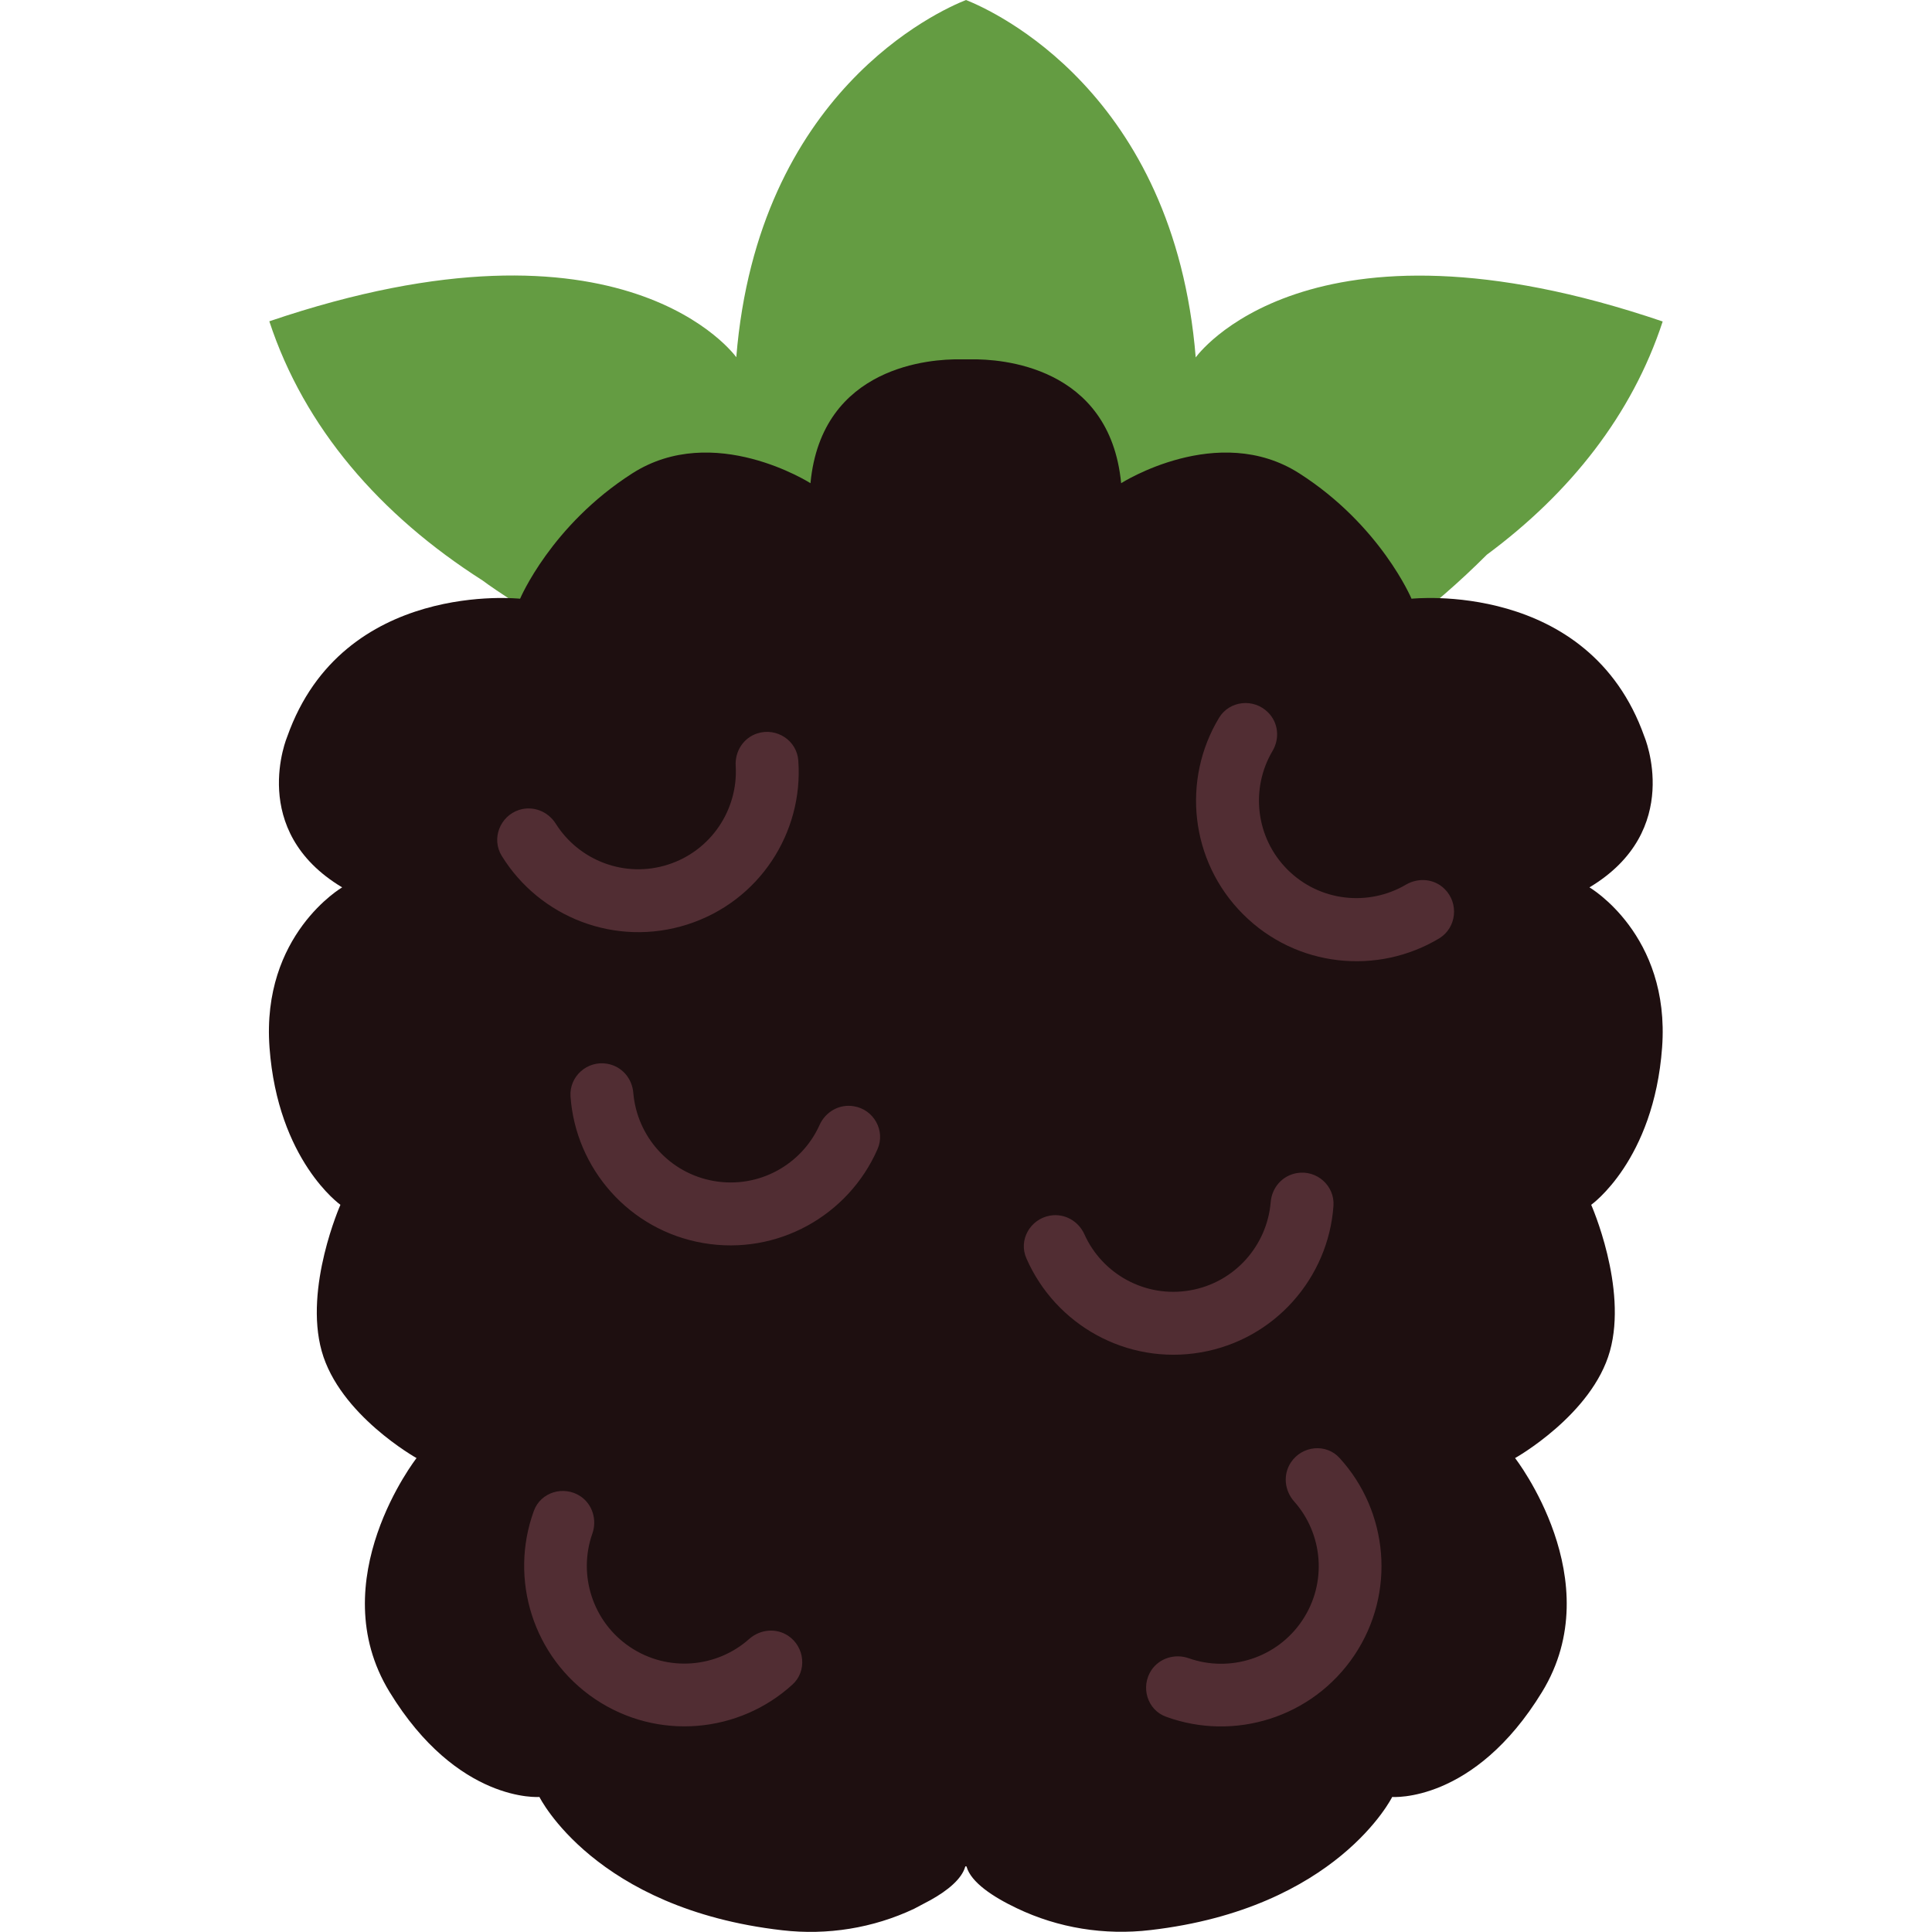 <svg xmlns="http://www.w3.org/2000/svg" viewBox="0 0 1000 1000" enable-background="new 0 0 1000 1000"><style type="text/css">.st0{fill:#649C42;} .st1{fill:#1E0F10;} .st2{fill:#512D33;}</style><path d="M769.6 287.1c43.2-32 75.2-72.5 91-120.7C676.3 103.7 618.9 185 618.9 185 607.7 47.6 514.1 5.6 500 0c-14.2 5.6-107.7 47.6-118.9 184.9 0 0-57.4-81.2-241.7-18.6 18.1 55.1 57.3 100.3 110.3 134.1 0 .1 290.1 216.4 519.9-13.3z" class="st0"/><path d="M473.1 988c-21.2 10-44.9 13.8-68.2 11.1-97.1-11.1-125.7-69-125.7-69s-42.3 3.4-77.6-54.4 14-121 14-121-39.9-22.3-49.1-55.4c-9.2-33 9.7-75.7 9.7-75.7s-32.4-22.9-36.7-81.4c-4.3-58.5 37.6-82.9 37.6-82.9-49.1-29.4-28.4-78.1-28.4-78.1 28.8-81.3 120.5-71.3 120.5-71.3s16-38 58.1-64.9 92.2 5.1 92.2 5.1c5.8-61.1 63-64.3 77.2-64.1 2.1 0 4.2 0 6.4 0 14.2-.2 71.3 3 77.2 64.1 0 0 50.1-32 92.2-5.1s58.1 64.9 58.1 64.9 91.7-10 120.5 71.3c0 0 20.7 48.7-28.4 78.1 0 0 41.9 24.4 37.6 82.9-4.3 58.5-36.7 81.4-36.7 81.4s18.9 42.7 9.7 75.7-49.1 55.4-49.1 55.4 49.3 63.2 14 121-77.6 54.4-77.6 54.4-28.5 57.7-125.1 68.9c-23.7 2.8-47.7-1-69.2-11.3-12.4-5.9-23.7-13.4-26-21.5-.1-.3-.6-.3-.7 0-1.8 6.3-9 12.3-18 17.3" class="st1"/><path d="M442 572.6c-7.5-1.3-14.7 2.8-17.8 9.7-9.2 20.5-31.4 33-54.6 29-23.2-4-39.9-23.2-41.8-45.6-.6-7.6-6-13.8-13.5-15.1-10.3-1.8-19.7 6.5-19 16.9 2.6 37.2 30.3 69.3 68.7 75.9 38.4 6.6 75.2-14.3 90.2-48.6 4.2-9.5-1.9-20.5-12.2-22.2zM747.8 460.2c-5.4-5.4-13.6-6.1-20.1-2.3-19.4 11.4-44.7 8.8-61.3-7.8-16.6-16.6-19.2-42-7.8-61.3 3.9-6.5 3.1-14.8-2.3-20.1-7.4-7.4-19.9-6.1-25.3 2.8-19.3 31.9-15.2 74.1 12.4 101.7s69.7 31.7 101.7 12.4c8.8-5.5 10.1-18 2.7-25.4zM392 379.6c-7.2 2.3-11.7 9.3-11.2 16.9 1.3 22.4-12.6 43.8-35 51-22.4 7.2-46.1-2.1-58.1-21.1-4-6.4-11.7-9.5-19-7.2-9.9 3.2-14.5 14.9-9 23.8 19.6 31.8 58.9 47.4 96.1 35.5s60.1-47.5 57.4-84.8c-.7-10.4-11.2-17.3-21.2-14.1zM408 846.7c-6.3-4.2-14.5-3.4-20.2 1.6-16.8 15-42.2 17.3-61.7 4.2s-27-37.5-19.5-58.7c2.5-7.1.1-15.1-6.1-19.3-8.7-5.8-20.7-2.2-24.2 7.6-12.8 35.1-.6 75.6 31.8 97.4 32.4 21.7 74.5 17.6 102.1-7.6 7.6-6.9 6.4-19.4-2.2-25.2zM668.2 756.9c-4.2 6.3-3.4 14.5 1.6 20.2 15 16.8 17.3 42.2 4.2 61.7-13.1 19.5-37.5 27-58.7 19.5-7.1-2.5-15.1-.1-19.3 6.1-5.8 8.7-2.2 20.7 7.6 24.2 35.1 12.8 75.6.6 97.4-31.8 21.7-32.4 17.6-74.5-7.6-102.1-6.9-7.7-19.4-6.5-25.2 2.2zM543.5 629.2c7.5-1.3 14.7 2.8 17.8 9.7 9.2 20.5 31.4 33 54.6 29 23.2-4 39.9-23.2 41.8-45.6.6-7.6 6-13.8 13.5-15.1 10.3-1.8 19.7 6.5 19 16.9-2.6 37.2-30.3 69.3-68.7 75.9-38.4 6.6-75.2-14.3-90.2-48.6-4.3-9.5 1.9-20.4 12.2-22.2z" class="st2"/></svg>